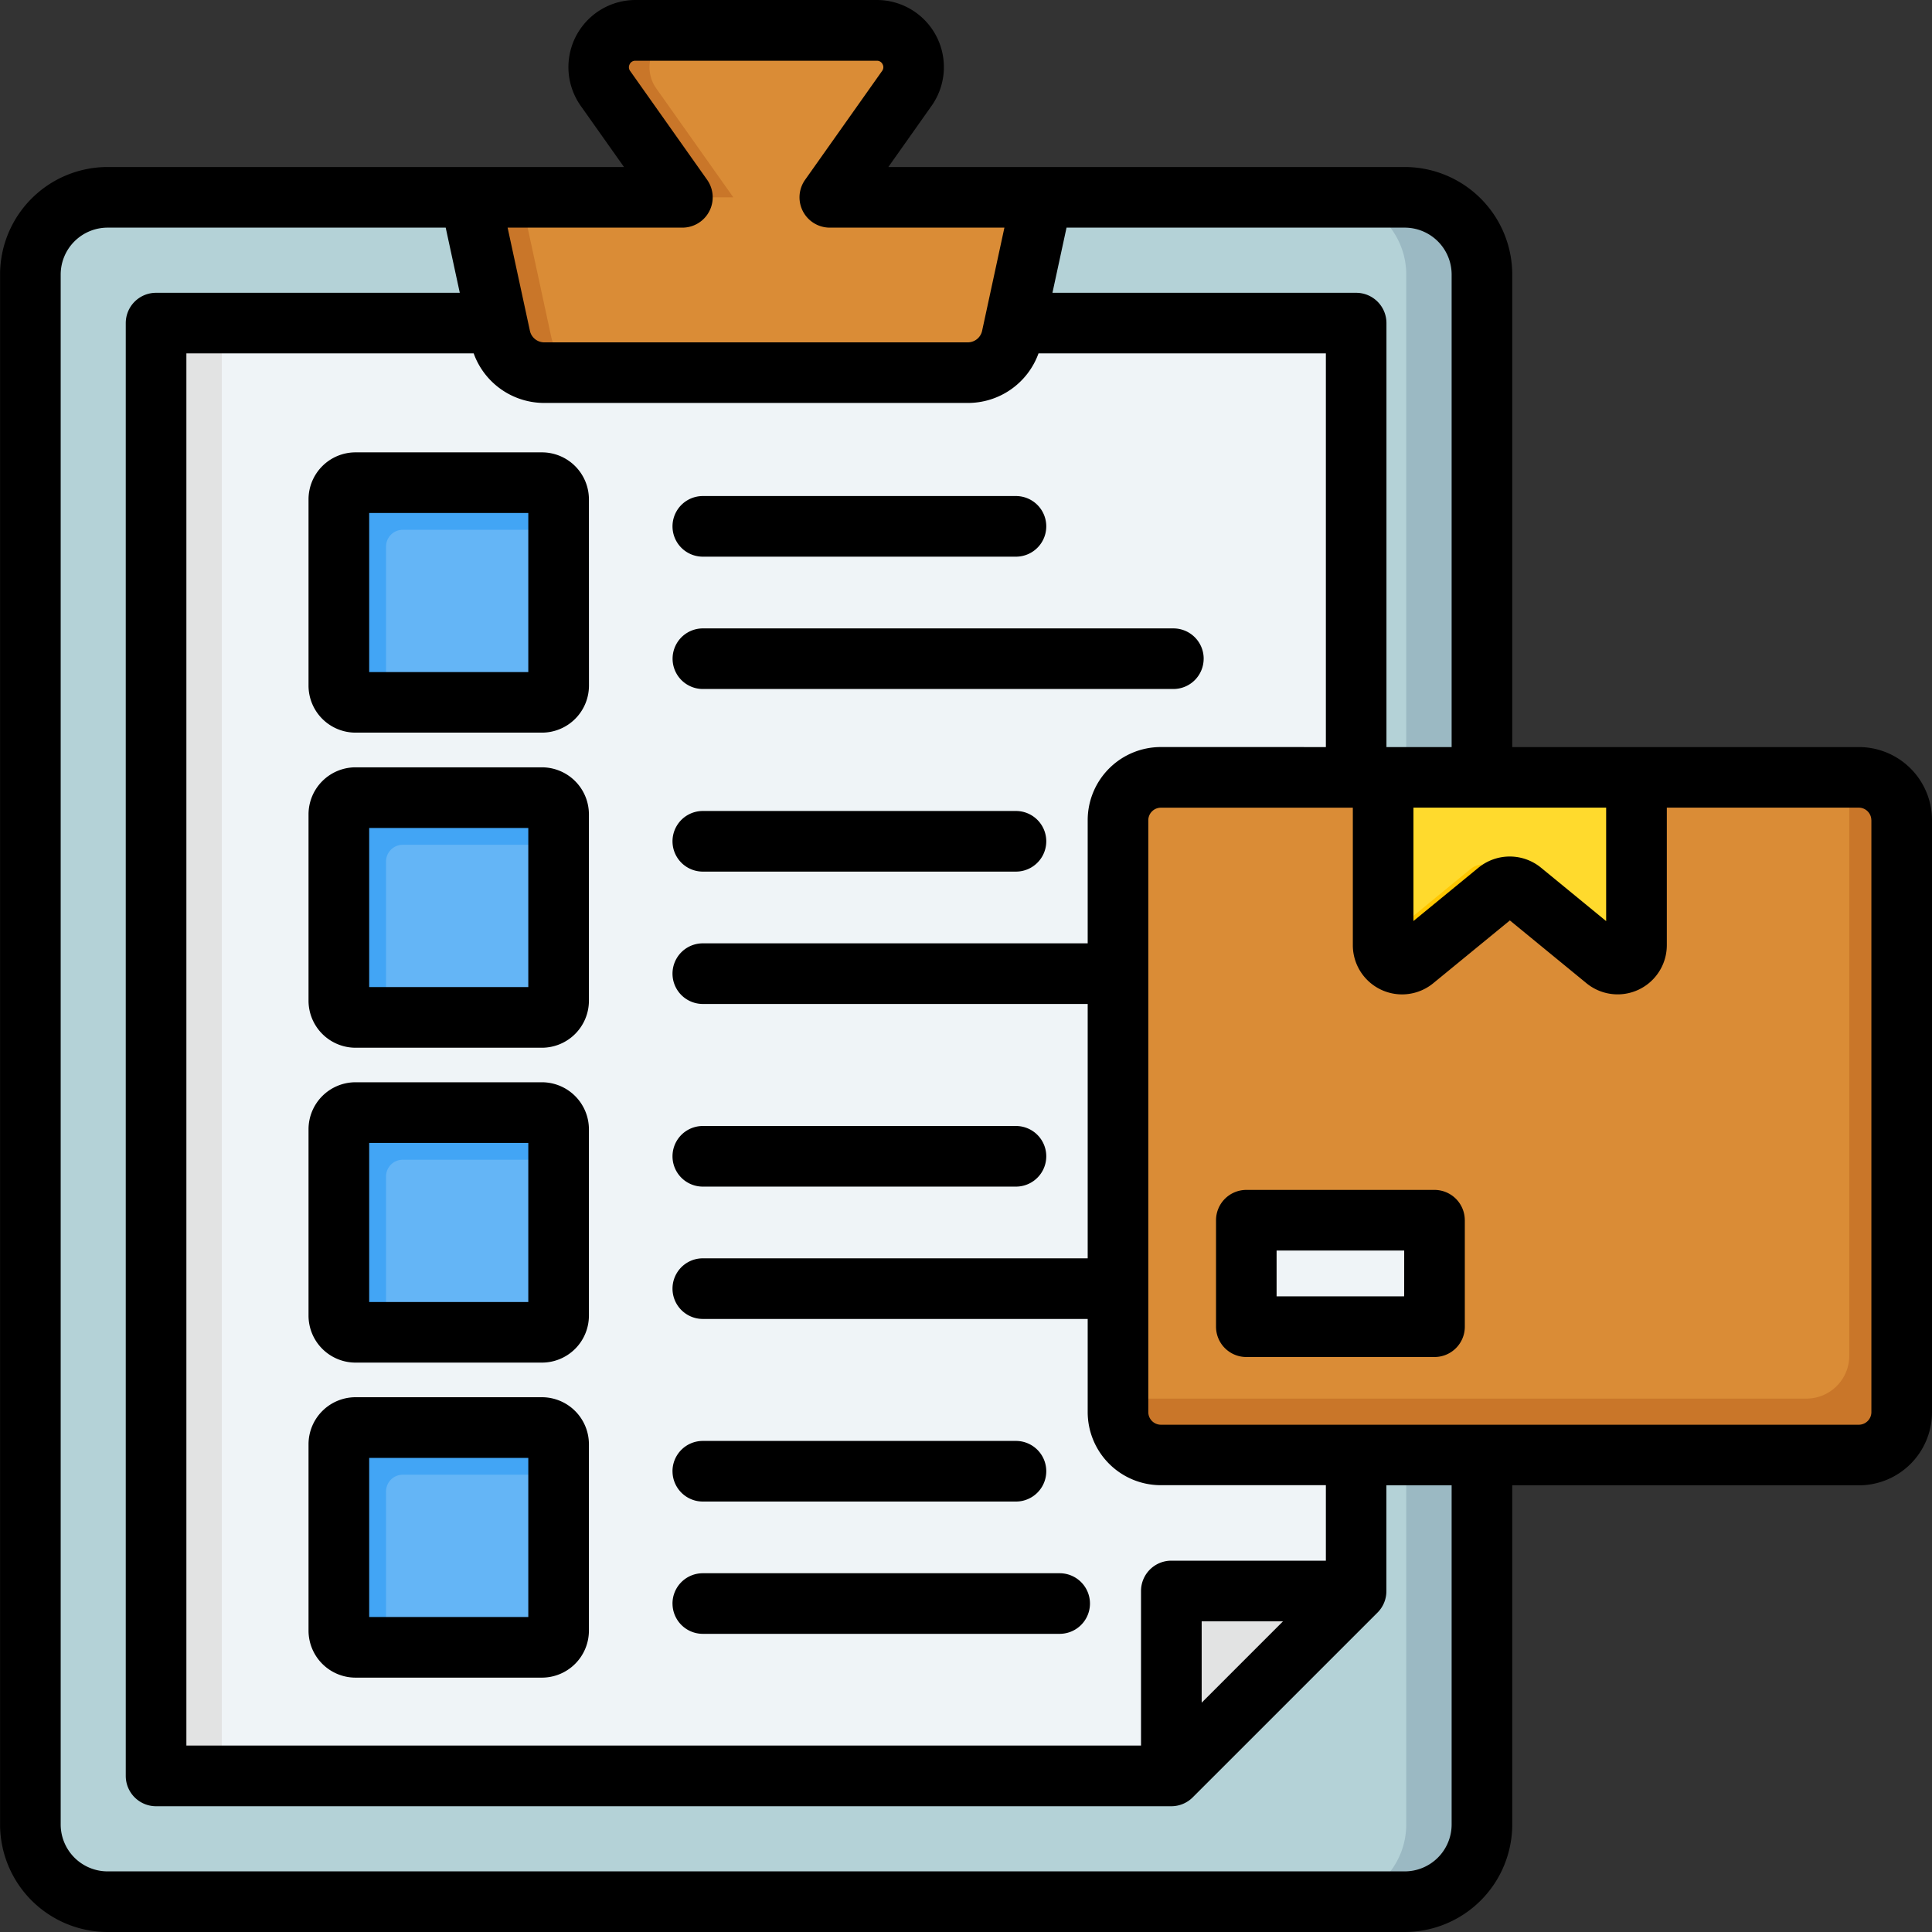 <svg xmlns="http://www.w3.org/2000/svg" xmlns:xlink="http://www.w3.org/1999/xlink" width="85" height="85" viewBox="0 0 85 85">
  <rect x="0" y="0" width="85" height="85" fill="#333333" stroke="none"/>
  <defs>
    <clipPath id="clip-path">
      <rect id="Rectángulo_6446" data-name="Rectángulo 6446" width="85" height="85" transform="translate(180 397)" fill="#ff8a5b"/>
    </clipPath>
  </defs>
  <g id="Enmascarar_grupo_61" data-name="Enmascarar grupo 61" transform="translate(-180 -397)" clip-path="url(#clip-path)">
    <g id="producto" transform="translate(179.833 396.833)">
      <g id="Grupo_57450" data-name="Grupo 57450">
        <g id="Grupo_57447" data-name="Grupo 57447">
          <path id="Trazado_109337" data-name="Trazado 109337" d="M61.969,8.848a3.4,3.4,0,0,1,3.4,3.4V80.437a3.4,3.4,0,0,1-3.4,3.4H4.9a3.4,3.4,0,0,1-3.4-3.4V12.245a3.4,3.4,0,0,1,3.4-3.4Z" fill="#b4d2d7" fill-rule="evenodd"/>
          <path id="Trazado_109338" data-name="Trazado 109338" d="M61.969,8.848a3.4,3.4,0,0,1,3.4,3.4V80.437a3.4,3.4,0,0,1-3.4,3.4H58.636a3.4,3.4,0,0,0,3.4-3.4V12.245a3.4,3.4,0,0,0-3.4-3.4Z" fill="#9bb9c3" fill-rule="evenodd"/>
          <path id="Trazado_109339" data-name="Trazado 109339" d="M7.035,15.049V77.632A.668.668,0,0,0,7.7,78.3h44l8.129-8.129V15.049a.668.668,0,0,0-.667-.667H7.7a.668.668,0,0,0-.667.667Z" fill="#eff4f7" fill-rule="evenodd"/>
          <path id="Trazado_109340" data-name="Trazado 109340" d="M7.035,15.049V77.632A.668.668,0,0,0,7.7,78.3h2.892a.668.668,0,0,1-.667-.667V15.049a.668.668,0,0,1,.667-.667H7.7A.668.668,0,0,0,7.035,15.049Z" fill="#e2e3e3" fill-rule="evenodd"/>
          <path id="Trazado_109341" data-name="Trazado 109341" d="M51.7,70.17V78.3l8.129-8.129Z" fill="#e2e3e3" fill-rule="evenodd"/>
          <path id="Trazado_109342" data-name="Trazado 109342" d="M45.188,8.848H36.673l3.388-4.79A1.62,1.62,0,0,0,38.737,1.5H28.129A1.62,1.62,0,0,0,26.8,4.058l3.388,4.79H21.678a.664.664,0,0,0-.652.807l1.151,5.328a1.983,1.983,0,0,0,1.955,1.577h18.6a1.983,1.983,0,0,0,1.955-1.577L45.84,9.656A.664.664,0,0,0,45.188,8.848Z" fill="#da8c36" fill-rule="evenodd"/>
          <path id="Trazado_109343" data-name="Trazado 109343" d="M30.37,1.5H28.129A1.62,1.62,0,0,0,26.8,4.058l3.388,4.79h2.241l-3.388-4.79A1.62,1.62,0,0,1,30.37,1.5ZM23.919,8.848a.664.664,0,0,0-.652.807l1.151,5.328a1.983,1.983,0,0,0,1.955,1.577H24.132a1.983,1.983,0,0,1-1.955-1.577L21.026,9.656a.664.664,0,0,1,.652-.807Z" fill="#c97629" fill-rule="evenodd"/>
        </g>
        <g id="Grupo_57448" data-name="Grupo 57448">
          <path id="Trazado_109344" data-name="Trazado 109344" d="M15.811,62.976h8.2a.737.737,0,0,1,.735.735v8.2a.737.737,0,0,1-.735.735h-8.2a.737.737,0,0,1-.735-.735v-8.2A.737.737,0,0,1,15.811,62.976Zm0-41.572h8.2a.737.737,0,0,1,.735.735v8.2a.737.737,0,0,1-.735.735h-8.2a.737.737,0,0,1-.735-.735v-8.2A.737.737,0,0,1,15.811,21.4Zm0,13.858h8.2a.737.737,0,0,1,.735.735v8.2a.737.737,0,0,1-.735.735h-8.2a.737.737,0,0,1-.735-.735V36a.737.737,0,0,1,.735-.735Zm0,13.857h8.2a.737.737,0,0,1,.735.735v8.2a.737.737,0,0,1-.735.735h-8.2a.737.737,0,0,1-.735-.735v-8.2A.737.737,0,0,1,15.811,49.118Z" fill="#64b5f6" fill-rule="evenodd"/>
          <path id="Trazado_109345" data-name="Trazado 109345" d="M15.811,62.976h8.2a.737.737,0,0,1,.735.735v1.337h-6.86a.737.737,0,0,0-.735.735v6.86H15.811a.737.737,0,0,1-.735-.735v-8.2A.737.737,0,0,1,15.811,62.976Zm0-41.572h8.2a.737.737,0,0,1,.735.735v1.337h-6.86a.737.737,0,0,0-.735.735v6.86H15.811a.737.737,0,0,1-.735-.735v-8.2A.737.737,0,0,1,15.811,21.4Zm0,13.858h8.2a.737.737,0,0,1,.735.735v1.337h-6.86a.737.737,0,0,0-.735.735v6.86H15.811a.737.737,0,0,1-.735-.735V36a.737.737,0,0,1,.735-.735Zm0,13.857h8.2a.737.737,0,0,1,.735.735V51.19h-6.86a.737.737,0,0,0-.735.735v6.86H15.811a.737.737,0,0,1-.735-.735v-8.2A.737.737,0,0,1,15.811,49.118Z" fill="#42a5f5" fill-rule="evenodd"/>
        </g>
        <g id="Grupo_57449" data-name="Grupo 57449">
          <path id="Trazado_109346" data-name="Trazado 109346" d="M51.236,34.369H81.951a1.887,1.887,0,0,1,1.882,1.882V62.3a1.887,1.887,0,0,1-1.882,1.882H51.236A1.887,1.887,0,0,1,49.355,62.3V36.25A1.887,1.887,0,0,1,51.236,34.369Z" fill="#da8c36" fill-rule="evenodd"/>
          <path id="Trazado_109347" data-name="Trazado 109347" d="M81.528,34.369h.424a1.887,1.887,0,0,1,1.882,1.882V62.3a1.887,1.887,0,0,1-1.882,1.882H51.236A1.887,1.887,0,0,1,49.354,62.3v-.6H79.646a1.887,1.887,0,0,0,1.882-1.882Z" fill="#c97629" fill-rule="evenodd"/>
          <path id="Trazado_109348" data-name="Trazado 109348" d="M62.535,58.538H55.743A.746.746,0,0,1,55,57.793V54.6a.746.746,0,0,1,.744-.744h6.791a.746.746,0,0,1,.744.744v3.2a.746.746,0,0,1-.744.744Z" fill="#eff4f7" fill-rule="evenodd"/>
          <path id="Trazado_109349" data-name="Trazado 109349" d="M62.535,58.538H55.743A.746.746,0,0,1,55,57.793v-.41h6.382a.746.746,0,0,0,.744-.744V53.853h.41a.746.746,0,0,1,.744.744v3.2a.746.746,0,0,1-.744.744Z" fill="#e2e3e3" fill-rule="evenodd"/>
          <path id="Trazado_109350" data-name="Trazado 109350" d="M61.019,34.369H72.168v7.383a.831.831,0,0,1-1.359.643l-3.689-3.024a.825.825,0,0,0-1.054,0L62.378,42.4a.831.831,0,0,1-1.359-.643Z" fill="#ffda2d" fill-rule="evenodd"/>
          <path id="Trazado_109351" data-name="Trazado 109351" d="M70.973,34.369h1.2v7.383a.831.831,0,0,1-1.359.643l-1.194-.979a.831.831,0,0,0,1.357-.644Zm-3.854,5a.825.825,0,0,0-1.052,0L62.378,42.4a.831.831,0,0,1-1.359-.643v-.231a.858.858,0,0,0,.163-.106l3.689-3.024a.825.825,0,0,1,1.054,0Z" fill="#ffc700" fill-rule="evenodd"/>
        </g>
      </g>
      <path id="Trazado_109352" data-name="Trazado 109352" d="M61.946,55.185H56.332V57.2h5.613Zm2.667-1.333v4.685a1.333,1.333,0,0,1-1.333,1.333H55a1.333,1.333,0,0,1-1.333-1.333V53.852A1.335,1.335,0,0,1,55,52.518h8.28A1.335,1.335,0,0,1,64.612,53.852ZM82.5,36.249V62.3a.555.555,0,0,1-.548.549H51.236a.555.555,0,0,1-.548-.549V36.249a.555.555,0,0,1,.548-.547h8.45v6.05a2.165,2.165,0,0,0,3.538,1.673l3.371-2.763,3.37,2.763A2.164,2.164,0,0,0,73.5,41.752V35.7h8.45a.554.554,0,0,1,.548.547ZM64.033,65.515V80.437A2.066,2.066,0,0,1,61.97,82.5H4.9a2.066,2.066,0,0,1-2.063-2.063V12.243A2.065,2.065,0,0,1,4.9,10.182H19.776l.62,2.867H7.034A1.333,1.333,0,0,0,5.7,14.382V78.3a1.334,1.334,0,0,0,1.333,1.334H51.7a1.335,1.335,0,0,0,.943-.392l8.129-8.128a1.331,1.331,0,0,0,.39-.943V65.515h2.868ZM22.5,10.182l.977,4.52a.646.646,0,0,0,.651.527h18.6a.646.646,0,0,0,.652-.527l.977-4.52H36.674a1.333,1.333,0,0,1-1.089-2.1l3.388-4.79a.274.274,0,0,0,.023-.3.271.271,0,0,0-.258-.153H28.129a.27.27,0,0,0-.258.153.274.274,0,0,0,.022.3l3.388,4.79a1.334,1.334,0,0,1-1.089,2.1Zm39.465,0H47.09l-.62,2.867H59.832a1.333,1.333,0,0,1,1.333,1.333V33.035h2.868V12.243A2.065,2.065,0,0,0,61.97,10.182Zm.383,30.51,2.869-2.353a2.171,2.171,0,0,1,2.745,0l2.869,2.353V35.7H62.353v4.99ZM53.036,71.5v3.577L56.613,71.5Zm-1.8-38.466a3.218,3.218,0,0,0-3.215,3.214V41.67H31.088a1.333,1.333,0,0,0,0,2.667H48.021V55.528H31.088a1.333,1.333,0,0,0,0,2.667H48.021v4.1a3.218,3.218,0,0,0,3.215,3.214H58.5v3.321H51.7a1.334,1.334,0,0,0-1.333,1.333v6.8h-42V15.715h12.64a3.3,3.3,0,0,0,3.125,2.18h18.6a3.3,3.3,0,0,0,3.125-2.18H58.5v17.32Zm33.931,3.214V62.3a3.218,3.218,0,0,1-3.215,3.215H66.7V80.437a4.736,4.736,0,0,1-4.73,4.73H4.9a4.736,4.736,0,0,1-4.73-4.73V12.243A4.735,4.735,0,0,1,4.9,7.515h22.72l-1.9-2.686A2.953,2.953,0,0,1,28.129.167H38.737a2.952,2.952,0,0,1,2.413,4.66l-1.9,2.688H61.97a4.735,4.735,0,0,1,4.73,4.728V33.035H81.952A3.217,3.217,0,0,1,85.167,36.249ZM31.088,24.658H44.865a1.333,1.333,0,1,0,0-2.667H31.088a1.333,1.333,0,0,0,0,2.667Zm22.036,4.489a1.333,1.333,0,0,0-1.333-1.333h-20.7a1.333,1.333,0,1,0,0,2.666h20.7A1.333,1.333,0,0,0,53.123,29.147Zm-8.258,6.7H31.088a1.333,1.333,0,0,0,0,2.667H44.865a1.333,1.333,0,1,0,0-2.667ZM31.088,52.373H44.865a1.333,1.333,0,1,0,0-2.667H31.088a1.333,1.333,0,0,0,0,2.667ZM23.41,22.736h-7v7h7v-7Zm2.667-.6a2.069,2.069,0,0,0-2.068-2.067h-8.2a2.069,2.069,0,0,0-2.068,2.067v8.2A2.07,2.07,0,0,0,15.811,32.4h8.2a2.071,2.071,0,0,0,2.068-2.068ZM23.41,36.594h-7v7h7v-7Zm2.667-.6a2.071,2.071,0,0,0-2.068-2.068h-8.2a2.071,2.071,0,0,0-2.068,2.068v8.2a2.071,2.071,0,0,0,2.068,2.069h8.2a2.071,2.071,0,0,0,2.068-2.069ZM23.41,50.45h-7v7h7v-7Zm2.667-.6a2.071,2.071,0,0,0-2.068-2.068h-8.2a2.07,2.07,0,0,0-2.068,2.068v8.2a2.069,2.069,0,0,0,2.068,2.066h8.2a2.069,2.069,0,0,0,2.068-2.066ZM23.41,64.308h-7v7h7v-7Zm2.667-.6a2.071,2.071,0,0,0-2.068-2.069h-8.2a2.071,2.071,0,0,0-2.068,2.069v8.2a2.07,2.07,0,0,0,2.068,2.068h8.2a2.071,2.071,0,0,0,2.068-2.068Zm3.678,7.008a1.333,1.333,0,0,0,1.333,1.333h15.7a1.333,1.333,0,1,0,0-2.666h-15.7A1.333,1.333,0,0,0,29.754,70.718Zm0-5.82a1.334,1.334,0,0,0,1.333,1.333H44.865a1.333,1.333,0,1,0,0-2.667H31.088A1.333,1.333,0,0,0,29.754,64.9Z" fill-rule="evenodd"/>
    </g>
  </g>
</svg>
